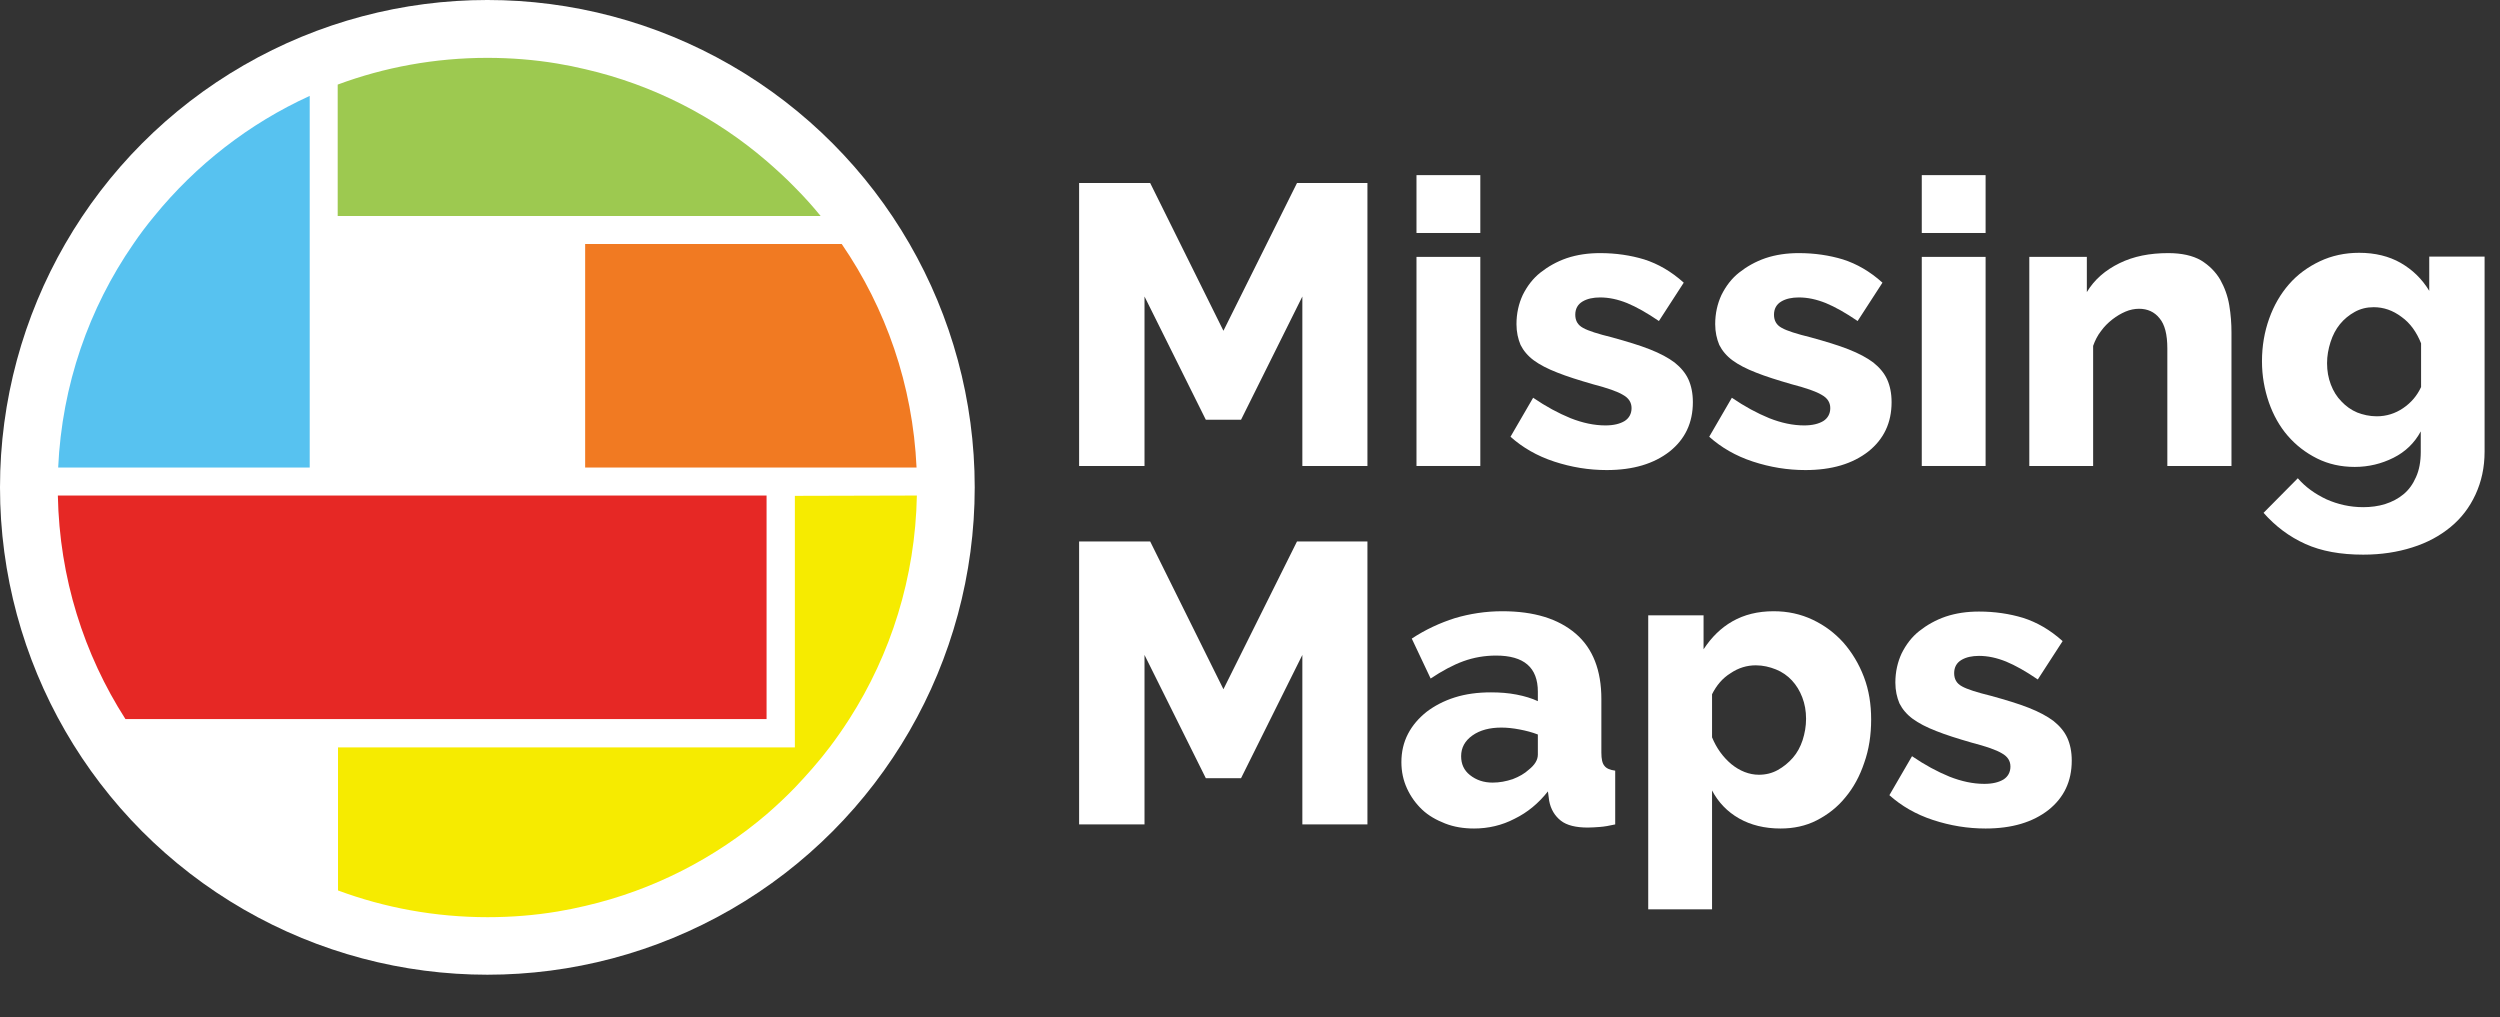 <?xml version="1.0" encoding="utf-8"?>
<!-- Generator: Adobe Illustrator 19.1.0, SVG Export Plug-In . SVG Version: 6.00 Build 0)  -->
<svg version="1.1" id="Layer_1" xmlns="http://www.w3.org/2000/svg" xmlns:xlink="http://www.w3.org/1999/xlink" x="0px" y="0px"
	 viewBox="92 235.4 795.1 323.6" style="enable-background:new 92 235.4 795.1 323.6;" xml:space="preserve">
<rect x="92" y="235.4" width="795.1" height="323.6" fill="#333333" stroke="none"/>
<style type="text/css">
	.st0{fill:#FFFFFF;}
	.st1{fill:#F17A22;}
	.st2{fill:#F6EB00;}
	.st3{fill:#E62825;}
	.st4{fill:#9DC950;}
	.st5{fill:#57C2F0;}
	.st6{enable-background:new    ;}
</style>
<circle class="st0" cx="247" cy="390.4" r="155"/>
<g>
	<path class="st1" d="M383.5,384.1H278.1V313h81.6C373.7,333.4,382.3,357.8,383.5,384.1z"/>
	<path class="st2" d="M383.6,393c-0.5,26.1-8.3,50.5-21.5,71.1c-2,3.1-4,6-6.2,8.9c-3.4,4.5-7.2,8.8-11.1,12.9
		c-2.8,2.9-5.8,5.7-8.9,8.4c-16.4,14-36.1,24.2-57.7,29.2c-2.9,0.7-5.9,1.3-8.9,1.8c-7.2,1.2-14.6,1.8-22.2,1.8
		c-16.7,0-32.8-3-47.6-8.5v-45.5h145.3v-80L383.6,393L383.6,393z"/>
	<path class="st3" d="M335.8,393v71.1H131.9c-13.2-20.6-21-44.9-21.5-71.1H335.8z"/>
	<path class="st4" d="M353,304.1H199.4v-41.8c14.8-5.5,30.9-8.5,47.6-8.5c7.5,0,15,0.6,22.2,1.8c3,0.5,6,1.1,8.9,1.8
		c21.7,5,41.4,15.2,57.7,29.2c3.1,2.7,6.1,5.4,8.9,8.3C347.6,297.8,350.4,300.9,353,304.1z"/>
	<g>
		<path class="st5" d="M190.5,265.9v118.2h-80c1.2-26.3,9.8-50.7,23.9-71.1c2.1-3.1,4.3-6,6.7-8.9
			C154.3,287.9,171.2,274.7,190.5,265.9z"/>
	</g>
</g>
<g class="st6">
	<path class="st0" d="M506.2,383.6v-53.9l-19.5,39.2h-11.2L456,329.7v53.9h-20.8v-90h22.6l23.3,47l23.4-47h22.4v90H506.2z"/>
	<path class="st0" d="M542.5,309.5v-18.4h20.3v18.4H542.5z M542.5,383.6v-66.5h20.3v66.5H542.5z"/>
	<path class="st0" d="M603,384.9c-5.7,0-11.2-0.9-16.7-2.7c-5.5-1.8-10.1-4.5-13.9-7.9l7.2-12.4c4.1,2.8,8,4.9,11.9,6.5
		c3.8,1.5,7.5,2.3,11.1,2.3c2.6,0,4.6-0.5,6.1-1.4c1.4-0.9,2.2-2.3,2.2-4.1s-0.9-3.2-2.7-4.2c-1.8-1.1-5-2.2-9.6-3.4
		c-4.5-1.3-8.3-2.5-11.3-3.7c-3.1-1.2-5.6-2.5-7.5-3.9c-1.9-1.4-3.3-3.1-4.2-4.9c-0.8-1.9-1.3-4.1-1.3-6.6c0-3.4,0.7-6.5,2-9.3
		c1.4-2.8,3.2-5.2,5.6-7.1c2.4-1.9,5.2-3.5,8.4-4.6c3.3-1.1,6.8-1.6,10.6-1.6c5,0,9.7,0.7,14,2c4.4,1.4,8.6,3.8,12.6,7.4l-7.9,12.2
		c-3.8-2.6-7.2-4.5-10.1-5.7c-3-1.2-5.8-1.8-8.6-1.8c-2.2,0-4.1,0.4-5.6,1.3c-1.5,0.9-2.3,2.3-2.3,4.2c0,1.9,0.8,3.3,2.5,4.2
		c1.6,0.9,4.7,1.9,9.2,3c4.7,1.3,8.7,2.5,12,3.8c3.3,1.3,5.9,2.7,7.9,4.2c2,1.6,3.5,3.4,4.4,5.4c0.9,2,1.4,4.4,1.4,7.2
		c0,6.6-2.5,11.8-7.4,15.7C618,382.9,611.4,384.9,603,384.9z"/>
	<path class="st0" d="M666.2,384.9c-5.7,0-11.2-0.9-16.7-2.7c-5.5-1.8-10.1-4.5-13.9-7.9l7.2-12.4c4.1,2.8,8,4.9,11.9,6.5
		c3.8,1.5,7.5,2.3,11.1,2.3c2.6,0,4.6-0.5,6.1-1.4c1.4-0.9,2.2-2.3,2.2-4.1s-0.9-3.2-2.7-4.2c-1.8-1.1-5-2.2-9.6-3.4
		c-4.5-1.3-8.3-2.5-11.3-3.7c-3.1-1.2-5.6-2.5-7.5-3.9c-1.9-1.4-3.3-3.1-4.2-4.9c-0.8-1.9-1.3-4.1-1.3-6.6c0-3.4,0.7-6.5,2-9.3
		c1.4-2.8,3.2-5.2,5.6-7.1c2.4-1.9,5.2-3.5,8.4-4.6c3.3-1.1,6.8-1.6,10.6-1.6c5,0,9.7,0.7,14,2c4.4,1.4,8.6,3.8,12.6,7.4l-7.9,12.2
		c-3.8-2.6-7.2-4.5-10.1-5.7c-3-1.2-5.8-1.8-8.6-1.8c-2.2,0-4.1,0.4-5.6,1.3c-1.5,0.9-2.3,2.3-2.3,4.2c0,1.9,0.8,3.3,2.5,4.2
		c1.6,0.9,4.7,1.9,9.2,3c4.7,1.3,8.7,2.5,12,3.8c3.3,1.3,5.9,2.7,7.9,4.2c2,1.6,3.5,3.4,4.4,5.4c0.9,2,1.4,4.4,1.4,7.2
		c0,6.6-2.5,11.8-7.4,15.7C681.2,382.9,674.6,384.9,666.2,384.9z"/>
	<path class="st0" d="M703.2,309.5v-18.4h20.3v18.4H703.2z M703.2,383.6v-66.5h20.3v66.5H703.2z"/>
	<path class="st0" d="M801.6,383.6h-20.3v-37.4c0-4.4-0.8-7.6-2.5-9.6c-1.6-2-3.8-3-6.5-3c-1.4,0-2.9,0.3-4.3,0.9
		c-1.4,0.6-2.8,1.4-4.2,2.5c-1.4,1.1-2.6,2.3-3.6,3.7c-1.1,1.4-1.9,3-2.5,4.7v38.2h-20.3v-66.5h18.3v11.2c2.4-4,5.9-7,10.4-9.2
		c4.5-2.2,9.6-3.2,15.5-3.2c4.3,0,7.8,0.8,10.4,2.3c2.6,1.6,4.6,3.6,6.1,6.1c1.4,2.5,2.4,5.2,2.9,8.2c0.5,3,0.7,5.8,0.7,8.6V383.6z"
		/>
	<path class="st0" d="M840.9,383.9c-4.4,0-8.4-0.9-12-2.7c-3.6-1.8-6.7-4.2-9.3-7.2c-2.6-3-4.6-6.6-6-10.6
		c-1.4-4.1-2.2-8.4-2.2-13.1c0-4.9,0.8-9.4,2.3-13.6c1.5-4.2,3.6-7.8,6.3-10.9c2.7-3.1,6-5.5,9.8-7.3c3.8-1.8,8-2.7,12.5-2.7
		c5.1,0,9.5,1.1,13.2,3.2c3.8,2.2,6.8,5.1,9.1,8.9v-10.9h17.6v62c0,5.1-1,9.6-2.9,13.7s-4.5,7.5-7.9,10.3c-3.4,2.8-7.4,5-12.2,6.5
		c-4.7,1.5-9.9,2.3-15.6,2.3c-7.2,0-13.3-1.1-18.4-3.4c-5.1-2.3-9.5-5.6-13.3-9.9l10.9-11c2.4,2.8,5.5,5,9.1,6.7
		c3.6,1.6,7.5,2.5,11.7,2.5c2.4,0,4.8-0.3,7-1c2.2-0.7,4.1-1.7,5.8-3.1c1.7-1.4,3-3.2,4-5.5c1-2.2,1.5-4.9,1.5-8v-6.5
		c-2,3.7-4.9,6.5-8.7,8.4S845.3,383.9,840.9,383.9z M847.9,367.8c3.1,0,5.9-0.9,8.4-2.6c2.5-1.7,4.4-3.9,5.7-6.7v-13.9
		c-1.4-3.5-3.4-6.4-6.2-8.4c-2.8-2.1-5.7-3.1-8.9-3.1c-2.2,0-4.2,0.5-6,1.5c-1.8,1-3.4,2.3-4.7,3.9c-1.3,1.6-2.3,3.5-3,5.7
		c-0.7,2.2-1.1,4.4-1.1,6.7c0,2.5,0.4,4.7,1.2,6.8c0.8,2.1,1.9,3.9,3.4,5.4c1.4,1.5,3.1,2.7,5,3.5
		C843.5,367.3,845.6,367.8,847.9,367.8z"/>
</g>
<g class="st6">
	<path class="st0" d="M506.2,497.6v-53.9l-19.5,39.2h-11.2L456,443.7v53.9h-20.8v-90h22.6l23.3,47l23.4-47h22.4v90H506.2z"/>
	<path class="st0" d="M560.8,498.9c-3.3,0-6.4-0.5-9.2-1.6c-2.8-1.1-5.3-2.5-7.3-4.4s-3.6-4.1-4.8-6.7c-1.2-2.6-1.8-5.4-1.8-8.4
		c0-3.3,0.7-6.3,2.1-9c1.4-2.7,3.4-5,5.9-7c2.5-1.9,5.5-3.5,9-4.6c3.5-1.1,7.3-1.6,11.5-1.6c2.8,0,5.5,0.2,8.1,0.7
		c2.6,0.5,4.9,1.2,6.8,2.1v-3c0-7.7-4.4-11.5-13.3-11.5c-3.6,0-7.1,0.6-10.4,1.8c-3.3,1.2-6.8,3.1-10.4,5.5l-6-12.7
		c4.4-2.9,9-5,13.7-6.5c4.7-1.4,9.8-2.2,15.1-2.2c10.1,0,17.8,2.4,23.3,7.1c5.5,4.7,8.2,11.7,8.2,20.8v17.1c0,2,0.3,3.4,1,4.2
		c0.6,0.8,1.8,1.3,3.4,1.5v17.1c-1.8,0.4-3.4,0.7-4.8,0.8c-1.4,0.1-2.7,0.2-3.9,0.2c-3.8,0-6.7-0.7-8.6-2.2
		c-1.9-1.5-3.2-3.6-3.7-6.3l-0.4-3c-3,3.8-6.5,6.7-10.6,8.7C569.7,497.9,565.3,498.9,560.8,498.9z M566.7,484.3
		c2.2,0,4.3-0.4,6.4-1.1c2.1-0.8,3.8-1.8,5.1-3c1.9-1.5,2.9-3.1,2.9-4.8V469c-1.8-0.7-3.7-1.2-5.8-1.6c-2.1-0.4-4-0.6-5.8-0.6
		c-3.7,0-6.8,0.8-9.2,2.5c-2.4,1.7-3.6,3.9-3.6,6.6c0,2.5,0.9,4.5,2.8,6C561.5,483.5,563.9,484.3,566.7,484.3z"/>
	<path class="st0" d="M658.3,498.9c-5.1,0-9.5-1.1-13.2-3.2c-3.7-2.1-6.6-5.1-8.6-8.9v37.8h-20.3v-93.5h17.6v10.8
		c2.5-3.8,5.5-6.8,9.2-8.9c3.7-2.1,8-3.2,13.1-3.2c4.5,0,8.6,0.9,12.4,2.7c3.8,1.8,7,4.2,9.8,7.3c2.7,3.1,4.9,6.7,6.5,10.9
		c1.6,4.2,2.3,8.7,2.3,13.5c0,5-0.7,9.6-2.2,13.8c-1.4,4.2-3.4,7.9-6,11c-2.5,3.1-5.6,5.5-9.1,7.3S662.4,498.9,658.3,498.9z
		 M651.4,481.8c2.2,0,4.2-0.5,6-1.5c1.8-1,3.4-2.3,4.8-3.9c1.4-1.6,2.4-3.5,3.1-5.6c0.7-2.2,1.1-4.4,1.1-6.8c0-2.5-0.4-4.7-1.2-6.8
		c-0.8-2.1-1.9-3.9-3.3-5.4c-1.4-1.5-3.1-2.7-5.1-3.5c-2-0.8-4.1-1.3-6.4-1.3c-2.8,0-5.5,0.8-8,2.5c-2.6,1.6-4.5,3.9-5.9,6.7v13.7
		c1.4,3.4,3.4,6.2,6.1,8.5C645.3,480.6,648.3,481.8,651.4,481.8z"/>
	<path class="st0" d="M723.5,498.9c-5.7,0-11.2-0.9-16.7-2.7c-5.5-1.8-10.1-4.5-13.9-7.9l7.2-12.4c4.1,2.8,8,4.9,11.9,6.5
		c3.8,1.5,7.5,2.3,11.1,2.3c2.6,0,4.6-0.5,6.1-1.4c1.4-0.9,2.2-2.3,2.2-4.1s-0.9-3.2-2.7-4.2c-1.8-1.1-5-2.2-9.6-3.4
		c-4.5-1.3-8.3-2.5-11.3-3.7c-3.1-1.2-5.6-2.5-7.5-3.9c-1.9-1.4-3.3-3.1-4.2-4.9c-0.8-1.9-1.3-4.1-1.3-6.6c0-3.4,0.7-6.5,2-9.3
		c1.4-2.8,3.2-5.2,5.6-7.1c2.4-1.9,5.2-3.5,8.4-4.6c3.3-1.1,6.8-1.6,10.6-1.6c5,0,9.7,0.7,14,2c4.4,1.4,8.6,3.8,12.6,7.4l-7.9,12.2
		c-3.8-2.6-7.2-4.5-10.1-5.7c-3-1.2-5.8-1.8-8.6-1.8c-2.2,0-4.1,0.4-5.6,1.3c-1.5,0.9-2.3,2.3-2.3,4.2c0,1.9,0.8,3.3,2.5,4.2
		c1.6,0.9,4.7,1.9,9.2,3c4.7,1.3,8.7,2.5,12,3.8c3.3,1.3,5.9,2.7,7.9,4.2c2,1.6,3.5,3.4,4.4,5.4c0.9,2,1.4,4.4,1.4,7.2
		c0,6.6-2.5,11.8-7.4,15.7C738.5,496.9,731.9,498.9,723.5,498.9z"/>
</g>
</svg>
